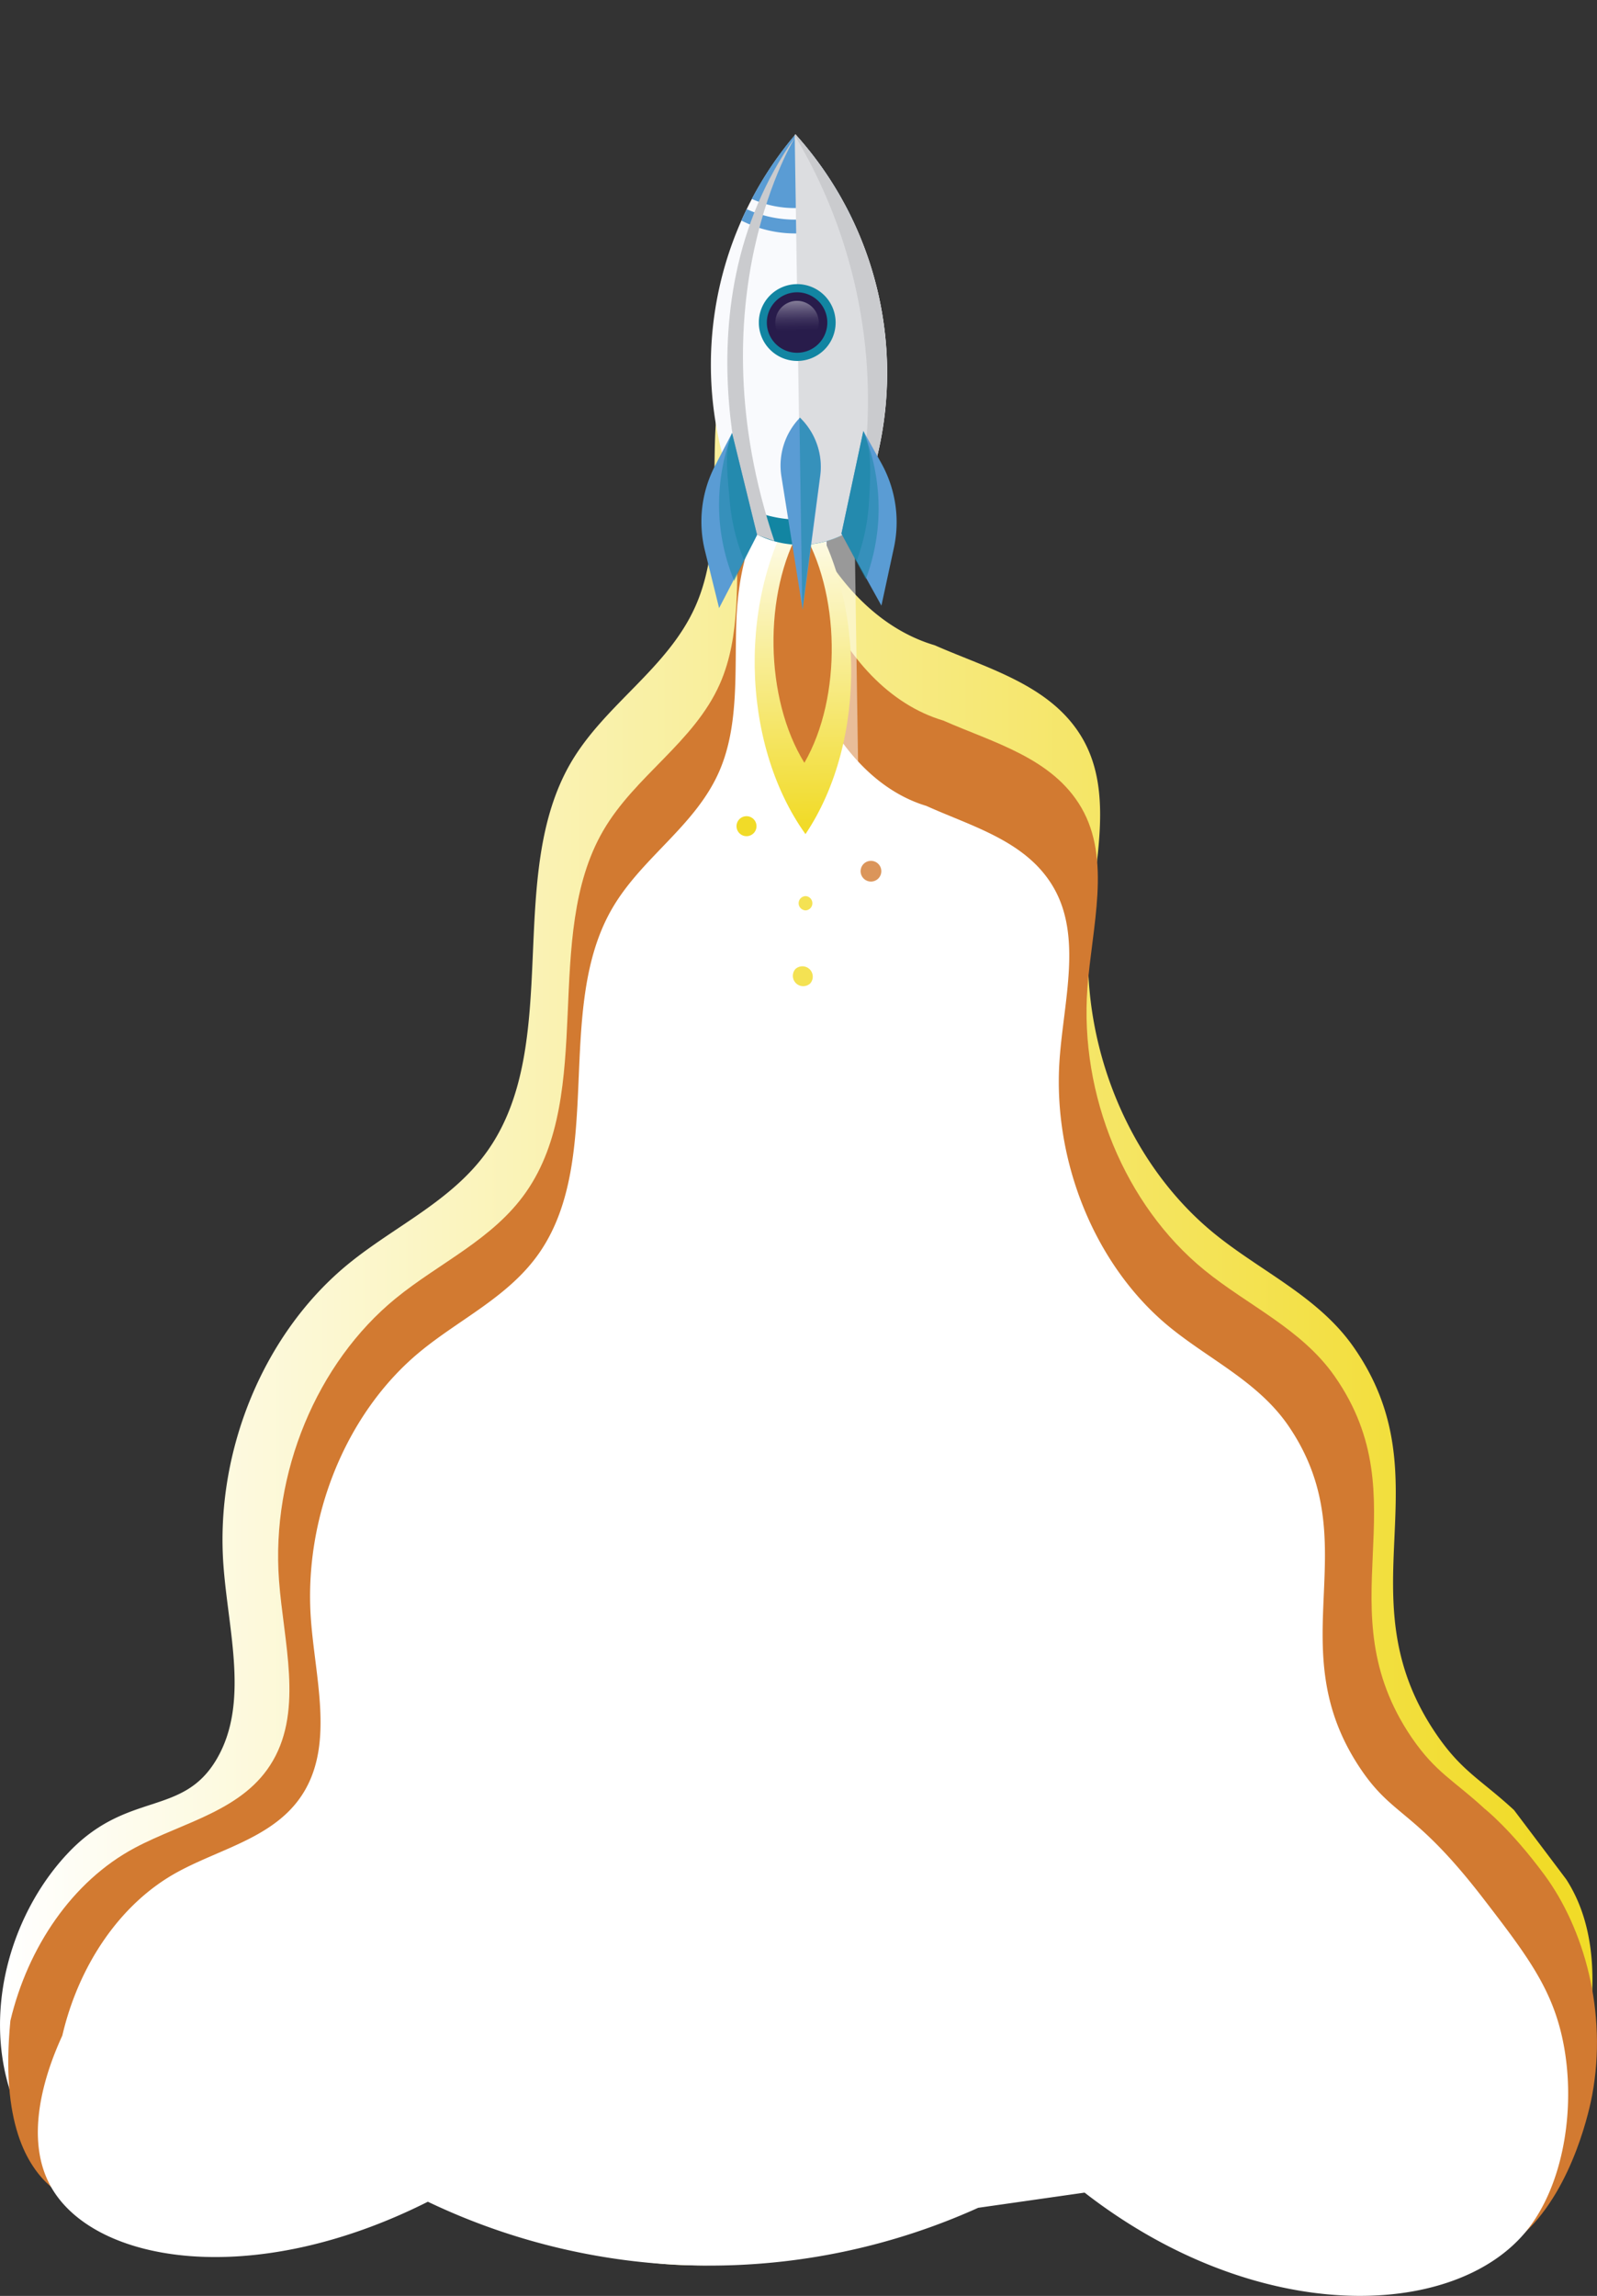 <svg xmlns="http://www.w3.org/2000/svg" xmlns:xlink="http://www.w3.org/1999/xlink" viewBox="0 0 350.18 503.4"><rect x="0" y="0" width="350.18" height="503.4" fill="#333333" stroke="none"/><defs><style>.cls-1{isolation:isolate;}.cls-2{fill:url(#Degradado_sin_nombre_4);}.cls-3{fill:#d27a31;}.cls-4{fill:#fff;}.cls-18,.cls-19,.cls-5{opacity:0.5;}.cls-5{fill:url(#Degradado_sin_nombre_10);}.cls-6{fill:url(#Degradado_sin_nombre_9);}.cls-7{fill:url(#Degradado_sin_nombre_4-2);}.cls-8{fill:#f1db28;}.cls-9{opacity:0.8;}.cls-10{fill:#f9fafd;}.cls-11,.cls-18{fill:#1285a2;}.cls-12{fill:#5a9cd4;}.cls-13{fill:#dcdde0;}.cls-13,.cls-14,.cls-15,.cls-18,.cls-19{mix-blend-mode:multiply;}.cls-15{fill:#cacbce;}.cls-16{fill:#281c4b;}.cls-17{fill:url(#Degradado_sin_nombre_31);}.cls-20{fill:none;}</style><linearGradient id="Degradado_sin_nombre_4" y1="280.66" x2="349.18" y2="280.66" gradientUnits="userSpaceOnUse"><stop offset="0" stop-color="#fff"/><stop offset="0.97" stop-color="#f1db28"/></linearGradient><linearGradient id="Degradado_sin_nombre_10" x1="1409.77" y1="-1371.76" x2="1409.77" y2="-1282.54" gradientTransform="translate(-1233.36 1541.6)" gradientUnits="userSpaceOnUse"><stop offset="0.04" stop-color="#fff"/><stop offset="0.9" stop-color="#fff" stop-opacity="0"/></linearGradient><linearGradient id="Degradado_sin_nombre_9" x1="1410.51" y1="-2065.35" x2="1410.51" y2="-1977.81" gradientTransform="matrix(1, 0, 0, 0.64, -1234.15, 1489.04)" gradientUnits="userSpaceOnUse"><stop offset="0.04" stop-color="#fff"/><stop offset="1" stop-color="#fff" stop-opacity="0"/></linearGradient><linearGradient id="Degradado_sin_nombre_4-2" x1="1279.12" y1="-1377.81" x2="1279.12" y2="-1304.17" gradientTransform="translate(-1078.67 1509.83) rotate(-1.03)" xlink:href="#Degradado_sin_nombre_4"/><linearGradient id="Degradado_sin_nombre_31" x1="1279.17" y1="-1425.89" x2="1279.17" y2="-1410.71" gradientTransform="translate(-1078.67 1509.83) rotate(-1.03)" gradientUnits="userSpaceOnUse"><stop offset="0" stop-color="#fff"/><stop offset="0.07" stop-color="#fff" stop-opacity="0.85"/><stop offset="0.21" stop-color="#fff" stop-opacity="0.6"/><stop offset="0.35" stop-color="#fff" stop-opacity="0.38"/><stop offset="0.47" stop-color="#fff" stop-opacity="0.22"/><stop offset="0.58" stop-color="#fff" stop-opacity="0.1"/><stop offset="0.68" stop-color="#fff" stop-opacity="0.03"/><stop offset="0.74" stop-color="#fff" stop-opacity="0"/></linearGradient></defs><title>Asset 1</title><g class="cls-1"><g id="Layer_2" data-name="Layer 2"><g id="OBJECTS"><path class="cls-2" d="M343.75,462.68c2.44-7.29,11.06-33-.3-50.59,0,0-.13-.2-11.47-15.22h0c-7.31-6.74-11.49-8.48-17.08-16.7-20.71-30.45,2.36-55.53-18.1-84.82-7.74-11.08-20.33-16.56-30.57-24.91-18.59-15.16-29.31-41-27.45-66.21,1.07-14.36,5.65-30.1-1.41-42.3-6.77-11.69-20.64-15.26-32.41-20.45-25.23-7.44-40.3-44-34.82-78.39-9.88,6.39-12.9,20.38-13.34,32.87s.7,25.63-4.28,36.9c-6.08,13.76-19.92,21.57-27.41,34.48-14.44,24.92-1.71,61.37-18.09,84.82-7.74,11.09-20.33,16.57-30.58,24.92-18.58,15.15-29.31,41-27.44,66.2,1.06,14.37,5.65,30.11-1.42,42.3-7.45,12.86-19.43,6.95-32.41,20.45C3,418.71-3.61,439.47,2.06,458c2.1,6.88,4.88,16,13.05,20.75,21.94,12.83,52.54-23,75.34-10,8.56,4.88,7.53,11.81,20.86,18.7,9.44,4.88,20.45,6.66,25,7.62a81.27,81.27,0,0,0,14.82,1.61c19.16.5,47-3.85,81.64-27.6,37.21,28.57,76.36,36.84,95,21.67C336.76,483.46,340.92,471.1,343.75,462.68Z"/><path class="cls-3" d="M349.11,459.43c3.45-18.38-1.87-36.71-10.44-48.33-7.42-10.05-13.12-14.51-13.12-14.51-6.83-6.3-10.73-7.92-16-15.6-19.34-28.46,2.21-51.88-16.9-79.24-7.23-10.36-19-15.48-28.57-23.28-17.36-14.16-27.38-38.33-25.64-61.85,1-13.42,5.28-28.13-1.32-39.52-6.33-10.92-19.28-14.26-30.28-19.11-23.57-7-37.65-41.15-32.53-73.23-9.23,6-12,19-12.46,30.71s.65,23.94-4,34.47c-5.68,12.85-18.61,20.15-25.6,32.22-13.49,23.27-1.61,57.32-16.91,79.23-7.23,10.36-19,15.48-28.56,23.28C69.45,298.83,59.43,323,61.18,346.52c1,13.43,5.27,28.13-1.33,39.52C53.53,397,40.24,399.47,29.58,405.15,15.83,412.47,6.09,427,2.28,443.05.1,465.47,5.94,474.9,11.11,479.43c17,14.87,43-9.38,88-1.34,28.42,5.08,31.7,17.19,55.24,18.29,28.59,1.34,52.56-15.16,68.1-28.95,44.55,34.67,92,40.77,112,22C345.19,479.35,348.73,461.48,349.11,459.43Z"/><path class="cls-4" d="M342.45,446.31c-2.5-10.86-8-18.09-17.34-30.22-15.13-19.6-19.64-17.55-26.92-28.48-17.91-26.91,2-49.07-15.65-74.95-6.7-9.8-17.59-14.65-26.45-22-16.08-13.39-25.36-36.26-23.74-58.51.92-12.7,4.88-26.6-1.23-37.38-5.86-10.33-17.85-13.48-28-18.07-21.83-6.58-34.87-38.93-30.12-69.27-8.55,5.64-11.16,18-11.54,29s.6,22.65-3.71,32.61c-5.26,12.16-17.23,19.06-23.7,30.47-12.5,22-1.49,54.23-15.66,75-6.69,9.79-17.58,14.64-26.45,22C75.83,309.89,66.56,332.76,68.17,355c.92,12.7,4.89,26.6-1.22,37.38-5.86,10.33-18.17,12.7-28,18.07-12.73,6.93-21.75,20.65-25.28,35.85-2.13,4.69-9.3,21-2.52,33.12,9.44,16.85,44.22,22.69,82.67,3.33a143.21,143.21,0,0,0,120.67,1.33l23.33-3.33c37.85,29.37,80.69,27.85,96.67,8.67C343.23,478.89,345.78,460.77,342.45,446.31Z"/><rect class="cls-5" x="164.28" y="114.01" width="24.27" height="158.01" transform="translate(-2.89 2.68) rotate(-0.86)"/><rect class="cls-6" x="171.58" y="114.01" width="9.73" height="102.16" transform="matrix(1, -0.02, 0.02, 1, -2.47, 2.68)"/><path class="cls-7" d="M175.51,109.27h0c-13.8,20.54-13.3,53.51,1.11,73.62h0C190.41,162.35,189.91,129.39,175.51,109.27Z"/><path class="cls-3" d="M175.6,115.67h0c-8.29,14.37-7.94,37.46.78,51.58h0C184.67,152.88,184.33,129.78,175.6,115.67Z"/><path class="cls-8" d="M165.88,181.12a2.19,2.19,0,1,1-2.22-2.16A2.19,2.19,0,0,1,165.88,181.12Z"/><g class="cls-9"><path class="cls-8" d="M175.12,198.07a1.58,1.58,0,0,0,1.59,1.54,1.57,1.57,0,0,0-.05-3.13A1.57,1.57,0,0,0,175.12,198.07Z"/><path class="cls-3" d="M189.35,189.44a2.27,2.27,0,0,0,3.26,3.16h0A2.27,2.27,0,0,0,189.35,189.44Z"/><path class="cls-8" d="M174.41,212.47a2.27,2.27,0,0,0,3.25,3.16h0A2.27,2.27,0,0,0,174.41,212.47Z"/></g><path class="cls-10" d="M174.43,29.48h0l0,.44,0-.44h0a78,78,0,0,0-11.84,82.15l2.16,4.88a21,21,0,0,0,22-.33c.67-1.65,1.34-3.29,2-4.94A78.06,78.06,0,0,0,174.43,29.48Z"/><path class="cls-11" d="M162.08,110.47c.17.39.33.78.5,1.16l2.16,4.88a21,21,0,0,0,22-.33c.67-1.65,1.34-3.29,2-4.94.16-.39.3-.79.45-1.18a26.92,26.92,0,0,1-27.12.41Z"/><path class="cls-12" d="M174.7,48.16h-.1a25.84,25.84,0,0,1-10.87-2.3c-.4.82-.79,1.66-1.16,2.5A26,26,0,0,0,186.84,48c-.39-.83-.81-1.65-1.24-2.47A25.59,25.59,0,0,1,174.7,48.16Z"/><path class="cls-12" d="M174.67,45.65a23.22,23.22,0,0,0,9.73-2.32,77.58,77.58,0,0,0-10-13.85l0,.44,0-.44h0a78,78,0,0,0-9.55,14.14,23,23,0,0,0,9.7,2Z"/><path class="cls-13" d="M174.43,29.48l0,.44,0-.44h0c-.06.07-.11.14-.17.2l1.36,89.76h.17a21.15,21.15,0,0,0,10.95-3.27c.67-1.65,1.34-3.29,2-4.94A78.06,78.06,0,0,0,174.43,29.48Z"/><g class="cls-14"><path class="cls-15" d="M174.4,29.43v.44l0-.44h0c-.06.07-.12.13-.17.2a113,113,0,0,1,12.48,86.49l2-4.93A78.05,78.05,0,0,0,174.4,29.43Z"/></g><path class="cls-15" d="M174.45,29.92s-22.51,35.81-4.65,88.71l-3.8-1.34S146.74,68.68,174.45,29.92Z"/><path class="cls-16" d="M174.89,78.25a7.53,7.53,0,1,1,7.42-7.64A7.55,7.55,0,0,1,174.89,78.25Z"/><path class="cls-11" d="M174.68,64.09a6.63,6.63,0,1,1-6.53,6.73,6.63,6.63,0,0,1,6.53-6.73m0-1.79a8.42,8.42,0,1,0,8.55,8.29,8.43,8.43,0,0,0-8.55-8.29Z"/><path class="cls-17" d="M170,70.83a4.77,4.77,0,1,1,4.86,4.68A4.77,4.77,0,0,1,170,70.83Z"/><path class="cls-12" d="M184.51,117l4.8-22.5,3.94,7.06A26.6,26.6,0,0,1,196,120.15l-2.73,12.64Z"/><path class="cls-18" d="M184.51,117l4.8-22.5a45,45,0,0,1,3.27,19.63A44.44,44.44,0,0,1,189.84,127Z"/><path class="cls-18" d="M184.51,117l4.8-22.5c1.6,3.93,1.76,7,1.22,15.77a44.06,44.06,0,0,1-2.73,12.8C186,119.77,186.29,120.32,184.51,117Z"/><path class="cls-12" d="M166,117.29l-5.48-22.35-3.73,7.18a26.57,26.57,0,0,0-2.21,18.65l3.1,12.56Z"/><path class="cls-18" d="M166,117.29l-5.48-22.35a44.92,44.92,0,0,0-2.67,19.72A44.26,44.26,0,0,0,161,127.38Z"/><path class="cls-18" d="M166,117.29l-5.48-22.35c-1.48,4-1.29,6.43-.49,15.16a44.26,44.26,0,0,0,3.11,12.72C164.82,119.46,164.32,120.65,166,117.29Z"/><path class="cls-12" d="M176,133.67l-4.66-29.23a15.07,15.07,0,0,1,4.07-12.86l0,0h0a15,15,0,0,1,4.45,12.79Z"/><g class="cls-19"><path class="cls-11" d="M175.38,91.55h0l0,0-.09.09.63,41.7,0,.3,3.88-29.33A15,15,0,0,0,175.38,91.55Z"/></g><rect class="cls-20" x="20.72" width="308.99" height="429.53"/></g></g></g></svg>